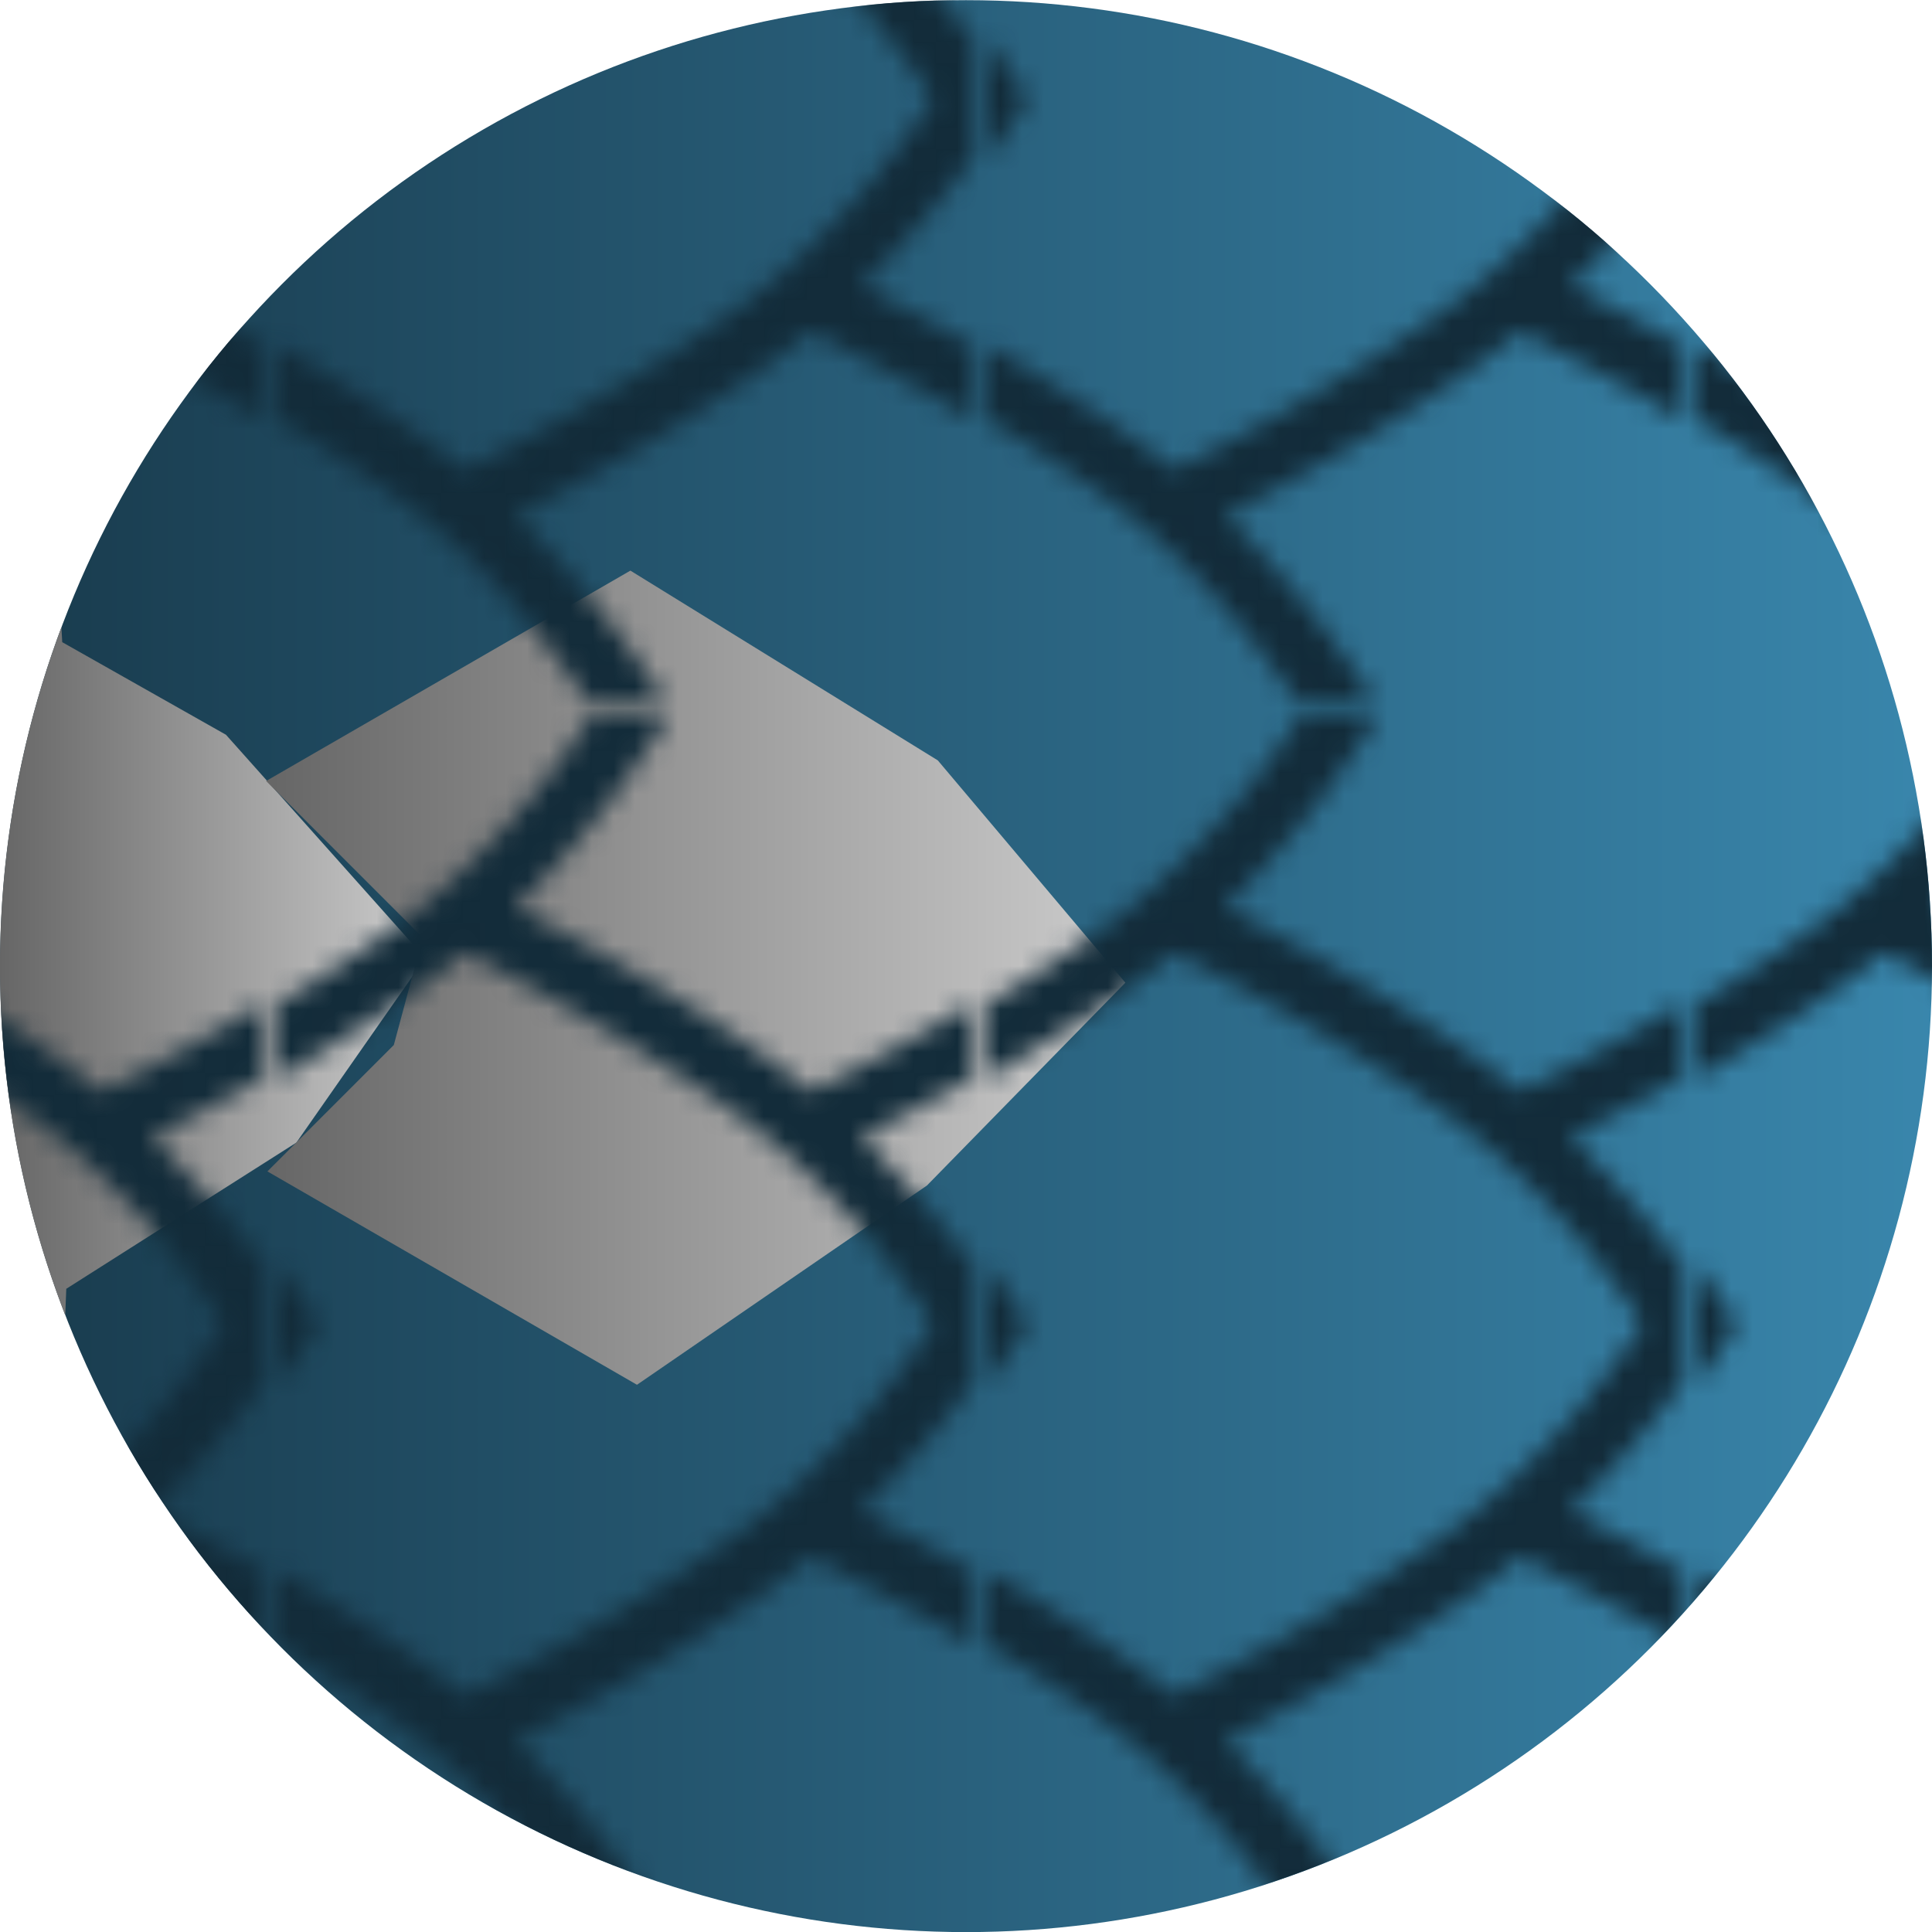 <svg xmlns="http://www.w3.org/2000/svg" xmlns:xlink="http://www.w3.org/1999/xlink" width="90.001" height="90.006" viewBox="0 0 23.813 23.814"><defs><linearGradient id="c"><stop offset="0" style="stop-color:#666;stop-opacity:1"/><stop offset="1" style="stop-color:#ccc;stop-opacity:1"/></linearGradient><linearGradient id="d"><stop offset="0" style="stop-color:#666;stop-opacity:1"/><stop offset="1" style="stop-color:#ccc;stop-opacity:1"/></linearGradient><linearGradient xlink:href="#a" id="g" x1="-2622.287" x2="-2598.475" y1="-254.59" y2="-254.59" gradientTransform="translate(5124.08 199.832)" gradientUnits="userSpaceOnUse"/><linearGradient id="a"><stop offset="0" style="stop-color:#3986ac;stop-opacity:1"/><stop offset="1" style="stop-color:#193b4d;stop-opacity:1"/></linearGradient><linearGradient xlink:href="#b" id="h" x1="-2622.222" x2="-2616.982" y1="-253.716" y2="-253.716" gradientUnits="userSpaceOnUse"/><linearGradient id="b"><stop offset="0" style="stop-color:gray;stop-opacity:1"/><stop offset="1" style="stop-color:#ccc;stop-opacity:1"/></linearGradient><linearGradient xlink:href="#c" id="j" x1="-2618.938" x2="-2608.346" y1="-253.637" y2="-253.637" gradientTransform="translate(96.611 199.022)" gradientUnits="userSpaceOnUse"/><linearGradient xlink:href="#d" id="i" x1="-2622.222" x2="-2616.982" y1="-253.716" y2="-253.716" gradientUnits="userSpaceOnUse"/><pattern xlink:href="#f" id="k" x="0" y="0" patternTransform="translate(1544.248 2147.537)scale(.265)" preserveAspectRatio="xMidYMid"/><pattern id="f" width="32.291" height="56.341" patternTransform="translate(1473.46 1965.476)" patternUnits="userSpaceOnUse" preserveAspectRatio="xMidYMid"><path d="M0 43.144c1.71 1.03 3.505 2.178 5.2 3.4 5.145 3.71 8.461 8.681 9.188 9.797h3.567l-.48-.777s-2.467-4.04-6.514-8c2.533-1.303 7.538-4.008 11.955-7.193A32 32 0 0 0 24.68 39c1.088.541 4.173 2.066 7.612 4.143v-3.448c-2.141-1.245-4.03-2.194-5.263-2.827 2.37-2.33 4.172-4.539 5.263-6.067v-5.263C31.2 24.01 29.398 21.8 27.028 19.47c1.234-.632 3.122-1.582 5.263-2.826v-3.448c-3.44 2.077-6.524 3.603-7.612 4.144a32 32 0 0 0-1.763-1.37c-4.417-3.185-9.422-5.89-11.955-7.193 4.047-3.96 6.515-8.001 6.515-8.001L17.955 0h-3.567c-.727 1.116-4.043 6.088-9.188 9.797-1.695 1.222-3.49 2.37-5.2 3.4v3.447c2.184-1.267 4.634-2.79 6.93-4.445q.867-.625 1.675-1.296c1.783.89 7.629 3.9 12.58 7.47 5.146 3.71 8.461 8.681 9.188 9.797-.727 1.116-4.042 6.088-9.187 9.797-4.952 3.57-10.798 6.58-12.581 7.47a32 32 0 0 0-1.674-1.295C4.634 42.486 2.184 40.962 0 39.696Zm0-12.342a37 37 0 0 0 1.26-1.855l.48-.777-.48-.777S.805 26.657 0 25.54v2.631z" style="color:#000;mix-blend-mode:normal;fill:#132c3a;fill-opacity:1;stroke:none;stroke-width:1.508;stroke-linecap:round;stroke-dasharray:none;stroke-opacity:1;paint-order:markers fill stroke"/></pattern></defs><g transform="translate(2525.606 66.665)"><circle cx="2513.699" cy="-54.757" r="11.906" style="fill:url(#g);stroke:none;stroke-width:.261;stroke-linecap:round;stroke-linejoin:round;stroke-miterlimit:10;stroke-dasharray:none;stroke-opacity:1" transform="scale(-1 1)"/><g style="fill:url(#h)" transform="translate(96.617 199.022)"><path d="m-2621.406-249.802 2.836-1.802 1.588-2.274-2.456-2.753-2.018-1.141-.01-.183a11.9 11.9 0 0 0 .047 8.478" style="fill:url(#i);fill-opacity:1;stroke:none;stroke-width:1.058;stroke-linecap:butt;stroke-linejoin:round;stroke-dasharray:none;stroke-opacity:1"/></g><path d="m-2517.836-59.632-4.49 2.593 1.93 1.93-.356 1.324-1.558 1.558 4.555 2.63 3.574-2.456 2.446-2.5-2.312-2.74z" style="fill:url(#j);fill-opacity:1;stroke:none;stroke-width:.43;stroke-linecap:butt;stroke-linejoin:round;stroke-dasharray:none;stroke-opacity:1"/><circle cx="-2513.699" cy="-54.759" r="11.906" style="fill:url(#k);fill-opacity:1;stroke:none;stroke-width:.261;stroke-linecap:round;stroke-linejoin:round;stroke-miterlimit:10;stroke-dasharray:none;stroke-opacity:1"/></g></svg>